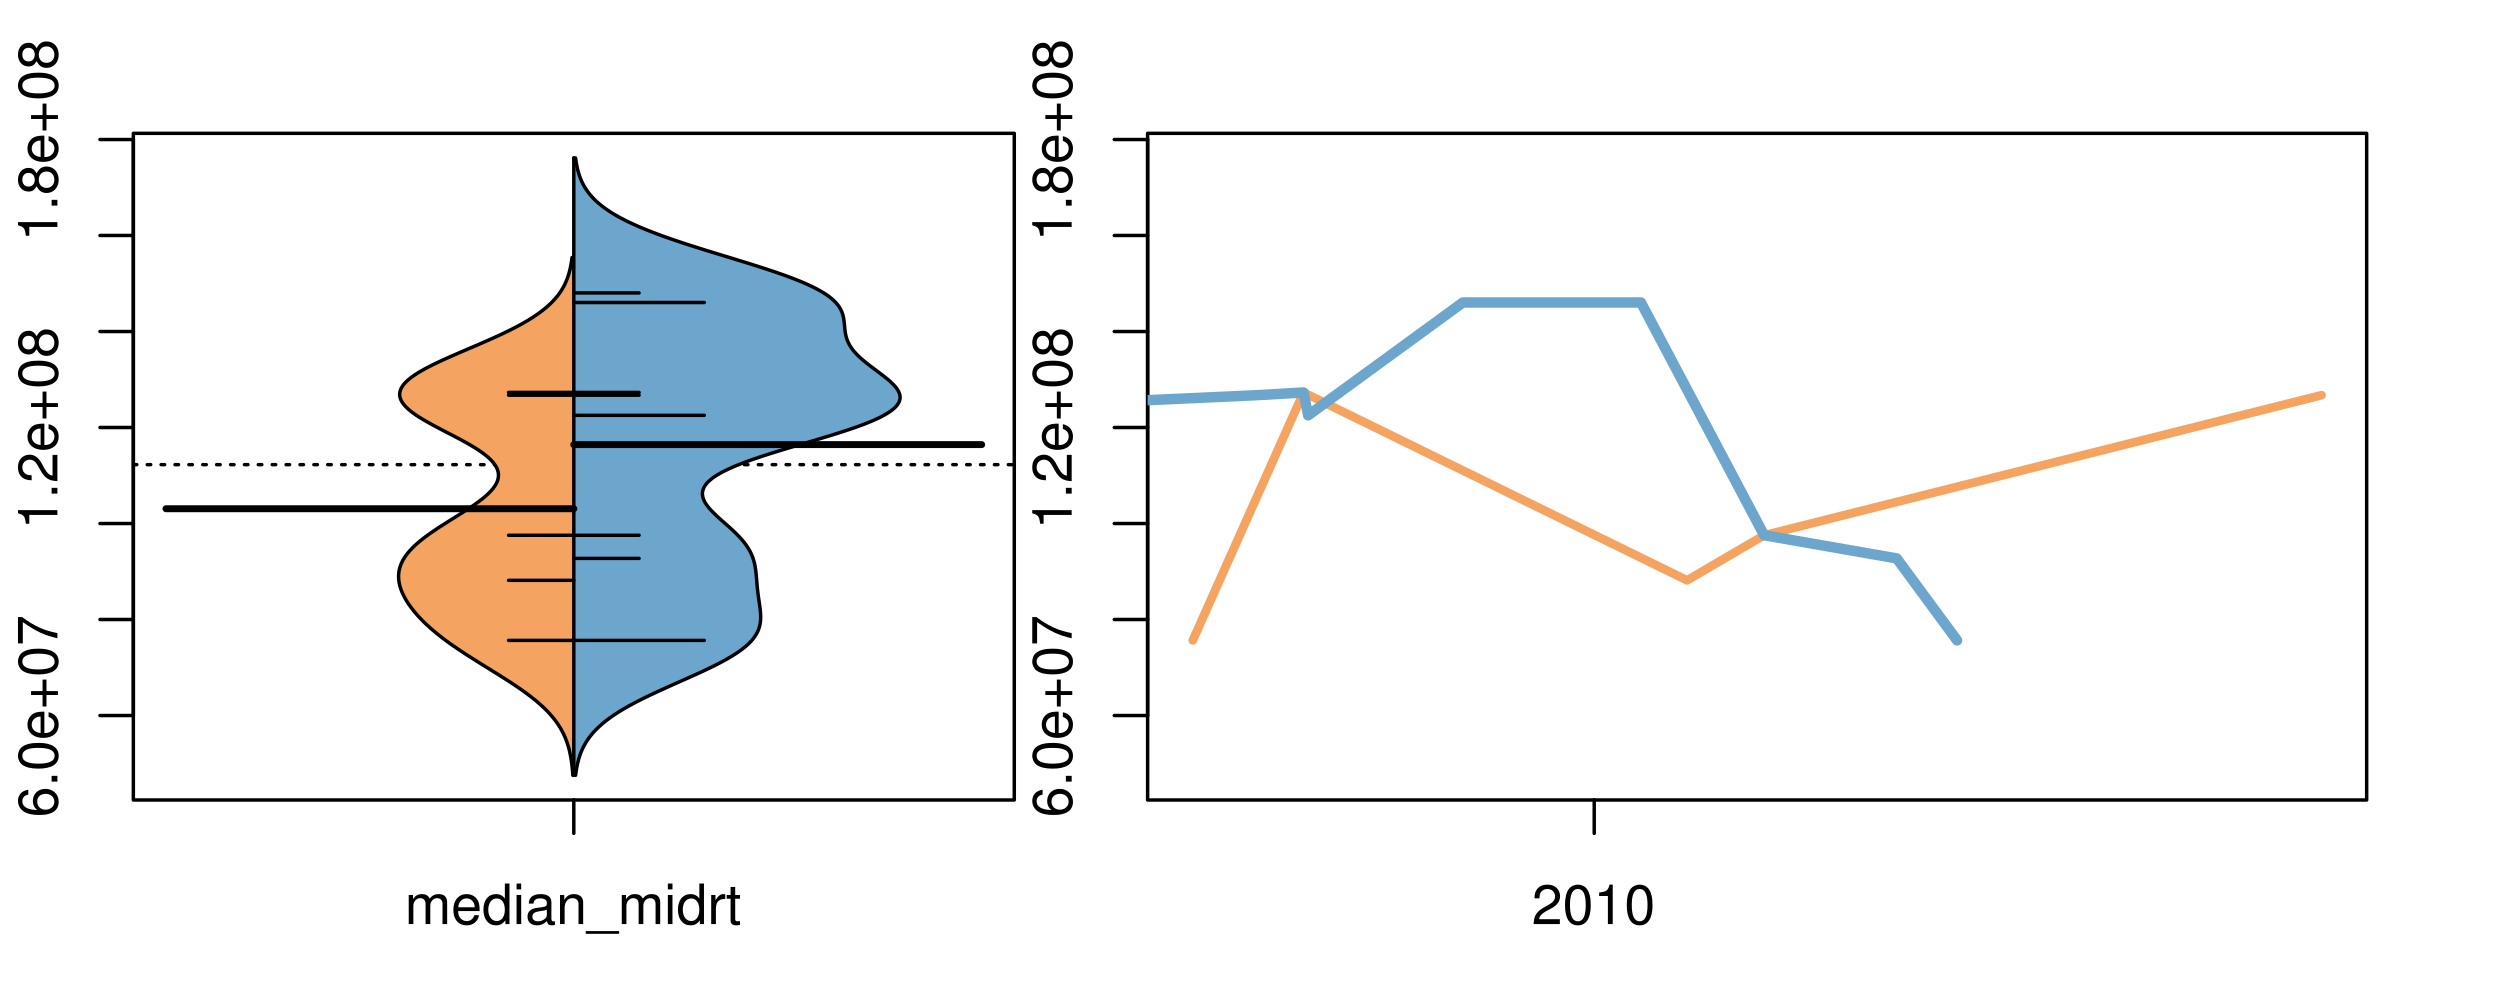 <?xml version="1.0" encoding="UTF-8"?>
<svg xmlns="http://www.w3.org/2000/svg" xmlns:xlink="http://www.w3.org/1999/xlink" width="540pt" height="216pt" viewBox="0 0 540 216" version="1.1">
<defs>
<g>
<symbol overflow="visible" id="glyph0-0">
<path style="stroke:none;" d="M -6.281 -5.969 C -7.688 -5.766 -8.516 -4.859 -8.516 -3.562 C -8.516 -2.625 -8.047 -1.781 -7.297 -1.281 C -6.469 -0.75 -5.422 -0.516 -3.875 -0.516 C -2.453 -0.516 -1.531 -0.734 -0.781 -1.234 C -0.094 -1.688 0.281 -2.438 0.281 -3.375 C 0.281 -4.984 -0.922 -6.156 -2.594 -6.156 C -4.172 -6.156 -5.297 -5.078 -5.297 -3.547 C -5.297 -2.719 -4.969 -2.047 -4.344 -1.594 C -6.422 -1.609 -7.578 -2.281 -7.578 -3.484 C -7.578 -4.234 -7.109 -4.75 -6.281 -4.922 Z M -4.359 -3.422 C -4.359 -4.438 -3.641 -5.078 -2.516 -5.078 C -1.438 -5.078 -0.656 -4.359 -0.656 -3.391 C -0.656 -2.406 -1.469 -1.656 -2.562 -1.656 C -3.625 -1.656 -4.359 -2.375 -4.359 -3.422 Z M -4.359 -3.422 "/>
</symbol>
<symbol overflow="visible" id="glyph0-1">
<path style="stroke:none;" d="M -1.25 -2.297 L -1.25 -1.047 L 0 -1.047 L 0 -2.297 Z M -1.25 -2.297 "/>
</symbol>
<symbol overflow="visible" id="glyph0-2">
<path style="stroke:none;" d="M -8.516 -3.297 C -8.516 -2.516 -8.156 -1.781 -7.578 -1.344 C -6.828 -0.797 -5.688 -0.516 -4.109 -0.516 C -1.25 -0.516 0.281 -1.469 0.281 -3.297 C 0.281 -5.094 -1.25 -6.078 -4.047 -6.078 C -5.703 -6.078 -6.797 -5.812 -7.578 -5.25 C -8.172 -4.812 -8.516 -4.109 -8.516 -3.297 Z M -7.578 -3.297 C -7.578 -4.438 -6.422 -5 -4.141 -5 C -1.734 -5 -0.594 -4.453 -0.594 -3.281 C -0.594 -2.156 -1.781 -1.594 -4.109 -1.594 C -6.438 -1.594 -7.578 -2.156 -7.578 -3.297 Z M -7.578 -3.297 "/>
</symbol>
<symbol overflow="visible" id="glyph0-3">
<path style="stroke:none;" d="M -2.812 -6.156 C -3.766 -6.156 -4.344 -6.078 -4.812 -5.906 C -5.844 -5.5 -6.469 -4.531 -6.469 -3.359 C -6.469 -1.609 -5.125 -0.484 -3.062 -0.484 C -1 -0.484 0.281 -1.578 0.281 -3.344 C 0.281 -4.781 -0.547 -5.766 -1.906 -6.031 L -1.906 -5.016 C -1.078 -4.734 -0.641 -4.172 -0.641 -3.375 C -0.641 -2.734 -0.938 -2.203 -1.469 -1.859 C -1.828 -1.625 -2.188 -1.531 -2.812 -1.531 Z M -3.625 -1.547 C -4.781 -1.625 -5.547 -2.344 -5.547 -3.344 C -5.547 -4.328 -4.734 -5.094 -3.703 -5.094 C -3.672 -5.094 -3.641 -5.094 -3.625 -5.078 Z M -3.625 -1.547 "/>
</symbol>
<symbol overflow="visible" id="glyph0-4">
<path style="stroke:none;" d="M -3.203 -6.406 L -3.203 -3.922 L -5.688 -3.922 L -5.688 -3.078 L -3.203 -3.078 L -3.203 -0.594 L -2.359 -0.594 L -2.359 -3.078 L 0.125 -3.078 L 0.125 -3.922 L -2.359 -3.922 L -2.359 -6.406 Z M -3.203 -6.406 "/>
</symbol>
<symbol overflow="visible" id="glyph0-5">
<path style="stroke:none;" d="M -8.516 -6.234 L -8.516 -0.547 L -7.469 -0.547 L -7.469 -5.141 C -4.578 -3.125 -2.797 -2.297 0 -1.656 L 0 -2.781 C -2.719 -3.25 -5.062 -4.312 -7.625 -6.234 Z M -8.516 -6.234 "/>
</symbol>
<symbol overflow="visible" id="glyph0-6">
<path style="stroke:none;" d="M -6.062 -3.109 L 0 -3.109 L 0 -4.156 L -8.516 -4.156 L -8.516 -3.469 C -7.203 -3.094 -7.016 -2.859 -6.812 -1.219 L -6.062 -1.219 Z M -6.062 -3.109 "/>
</symbol>
<symbol overflow="visible" id="glyph0-7">
<path style="stroke:none;" d="M -1.047 -6.078 L -1.047 -1.594 C -1.734 -1.703 -2.188 -2.094 -2.797 -3.125 L -3.438 -4.328 C -4.094 -5.516 -4.969 -6.125 -6.016 -6.125 C -6.719 -6.125 -7.375 -5.844 -7.844 -5.344 C -8.297 -4.844 -8.516 -4.219 -8.516 -3.406 C -8.516 -2.328 -8.125 -1.531 -7.406 -1.062 C -6.953 -0.75 -6.422 -0.625 -5.562 -0.594 L -5.562 -1.656 C -6.125 -1.688 -6.484 -1.766 -6.75 -1.906 C -7.266 -2.188 -7.578 -2.734 -7.578 -3.375 C -7.578 -4.328 -6.906 -5.047 -5.984 -5.047 C -5.312 -5.047 -4.734 -4.656 -4.312 -3.906 L -3.688 -2.797 C -2.672 -1.016 -1.875 -0.5 0 -0.406 L 0 -6.078 Z M -1.047 -6.078 "/>
</symbol>
<symbol overflow="visible" id="glyph0-8">
<path style="stroke:none;" d="M -4.469 -4.688 C -5 -5.562 -5.438 -5.859 -6.234 -5.859 C -7.578 -5.859 -8.516 -4.812 -8.516 -3.297 C -8.516 -1.797 -7.578 -0.75 -6.234 -0.75 C -5.453 -0.75 -5.016 -1.031 -4.469 -1.891 C -4.016 -0.922 -3.297 -0.438 -2.359 -0.438 C -0.797 -0.438 0.281 -1.625 0.281 -3.297 C 0.281 -4.984 -0.797 -6.156 -2.359 -6.156 C -3.297 -6.156 -4.016 -5.672 -4.469 -4.688 Z M -7.578 -3.297 C -7.578 -4.203 -7.047 -4.781 -6.219 -4.781 C -5.422 -4.781 -4.891 -4.188 -4.891 -3.297 C -4.891 -2.406 -5.422 -1.828 -6.234 -1.828 C -7.047 -1.828 -7.578 -2.406 -7.578 -3.297 Z M -4.016 -3.297 C -4.016 -4.359 -3.344 -5.078 -2.344 -5.078 C -1.328 -5.078 -0.656 -4.359 -0.656 -3.281 C -0.656 -2.25 -1.344 -1.531 -2.344 -1.531 C -3.344 -1.531 -4.016 -2.25 -4.016 -3.297 Z M -4.016 -3.297 "/>
</symbol>
<symbol overflow="visible" id="glyph0-9">
<path style="stroke:none;" d="M -8.75 -5.938 L -8.75 -4.938 L -5.5 -4.938 C -6.125 -4.531 -6.469 -3.859 -6.469 -3.016 C -6.469 -1.375 -5.156 -0.312 -3.156 -0.312 C -1.031 -0.312 0.281 -1.359 0.281 -3.047 C 0.281 -3.906 -0.047 -4.516 -0.828 -5.047 L 0 -5.047 L 0 -5.938 Z M -5.531 -3.188 C -5.531 -4.266 -4.578 -4.938 -3.078 -4.938 C -1.625 -4.938 -0.656 -4.25 -0.656 -3.188 C -0.656 -2.094 -1.625 -1.359 -3.094 -1.359 C -4.562 -1.359 -5.531 -2.094 -5.531 -3.188 Z M -5.531 -3.188 "/>
</symbol>
<symbol overflow="visible" id="glyph0-10">
<path style="stroke:none;" d="M -6.281 -3.094 L -6.281 -2.047 L -7.266 -2.047 C -7.688 -2.047 -7.906 -2.297 -7.906 -2.75 C -7.906 -2.828 -7.906 -2.875 -7.891 -3.094 L -8.719 -3.094 C -8.766 -2.875 -8.781 -2.734 -8.781 -2.531 C -8.781 -1.609 -8.25 -1.062 -7.359 -1.062 L -6.281 -1.062 L -6.281 -0.219 L -5.469 -0.219 L -5.469 -1.062 L 0 -1.062 L 0 -2.047 L -5.469 -2.047 L -5.469 -3.094 Z M -6.281 -3.094 "/>
</symbol>
<symbol overflow="visible" id="glyph0-11">
<path style="stroke:none;" d="M 1.516 -6.938 L 1.516 0.266 L 2.109 0.266 L 2.109 -6.938 Z M 1.516 -6.938 "/>
</symbol>
<symbol overflow="visible" id="glyph0-12">
<path style="stroke:none;" d="M -6.469 -3.266 C -6.469 -1.5 -5.203 -0.438 -3.094 -0.438 C -0.984 -0.438 0.281 -1.484 0.281 -3.281 C 0.281 -5.047 -0.984 -6.125 -3.047 -6.125 C -5.219 -6.125 -6.469 -5.078 -6.469 -3.266 Z M -5.547 -3.281 C -5.547 -4.406 -4.625 -5.078 -3.062 -5.078 C -1.578 -5.078 -0.641 -4.375 -0.641 -3.281 C -0.641 -2.156 -1.578 -1.469 -3.094 -1.469 C -4.609 -1.469 -5.547 -2.156 -5.547 -3.281 Z M -5.547 -3.281 "/>
</symbol>
<symbol overflow="visible" id="glyph0-13">
<path style="stroke:none;" d="M -8.75 -1.828 L -8.75 -0.812 L 0 -0.812 L 0 -1.828 Z M -8.75 -1.828 "/>
</symbol>
<symbol overflow="visible" id="glyph0-14">
<path style="stroke:none;" d="M -8.516 -5.719 L -8.516 -1.312 L -3.875 -0.688 L -3.875 -1.656 C -4.469 -2.141 -4.672 -2.562 -4.672 -3.219 C -4.672 -4.359 -3.891 -5.078 -2.625 -5.078 C -1.406 -5.078 -0.656 -4.375 -0.656 -3.219 C -0.656 -2.297 -1.125 -1.734 -2.094 -1.469 L -2.094 -0.422 C -1.391 -0.562 -1.062 -0.688 -0.75 -0.938 C -0.094 -1.422 0.281 -2.281 0.281 -3.234 C 0.281 -4.953 -0.969 -6.156 -2.766 -6.156 C -4.453 -6.156 -5.609 -5.047 -5.609 -3.406 C -5.609 -2.812 -5.453 -2.328 -5.094 -1.844 L -7.469 -2.172 L -7.469 -5.719 Z M -8.516 -5.719 "/>
</symbol>
<symbol overflow="visible" id="glyph0-15">
<path style="stroke:none;" d="M 0 -3.422 L -6.281 -5.828 L -6.281 -4.703 L -1.188 -2.922 L -6.281 -1.25 L -6.281 -0.125 L 0 -2.328 Z M 0 -3.422 "/>
</symbol>
<symbol overflow="visible" id="glyph0-16">
<path style="stroke:none;" d="M -0.594 -6.422 C -0.562 -6.312 -0.562 -6.266 -0.562 -6.203 C -0.562 -5.859 -0.75 -5.656 -1.062 -5.656 L -4.75 -5.656 C -5.875 -5.656 -6.469 -4.844 -6.469 -3.297 C -6.469 -2.391 -6.203 -1.625 -5.734 -1.219 C -5.406 -0.922 -5.047 -0.797 -4.422 -0.781 L -4.422 -1.781 C -5.203 -1.875 -5.547 -2.328 -5.547 -3.266 C -5.547 -4.156 -5.203 -4.672 -4.609 -4.672 L -4.344 -4.672 C -3.922 -4.672 -3.75 -4.422 -3.641 -3.625 C -3.469 -2.203 -3.422 -1.984 -3.266 -1.609 C -2.969 -0.875 -2.406 -0.5 -1.578 -0.5 C -0.438 -0.5 0.281 -1.297 0.281 -2.562 C 0.281 -3.359 0 -4 -0.641 -4.703 C -0.016 -4.781 0.281 -5.094 0.281 -5.734 C 0.281 -5.938 0.25 -6.094 0.172 -6.422 Z M -1.984 -4.672 C -1.641 -4.672 -1.438 -4.578 -1.156 -4.266 C -0.797 -3.859 -0.594 -3.375 -0.594 -2.781 C -0.594 -2 -0.969 -1.547 -1.609 -1.547 C -2.266 -1.547 -2.609 -1.984 -2.766 -3.062 C -2.906 -4.109 -2.953 -4.328 -3.109 -4.672 Z M -1.984 -4.672 "/>
</symbol>
<symbol overflow="visible" id="glyph0-17">
<path style="stroke:none;" d="M 0 -5.781 L -6.281 -5.781 L -6.281 -4.781 L -2.719 -4.781 C -1.438 -4.781 -0.594 -4.109 -0.594 -3.078 C -0.594 -2.281 -1.078 -1.781 -1.844 -1.781 L -6.281 -1.781 L -6.281 -0.781 L -1.438 -0.781 C -0.391 -0.781 0.281 -1.562 0.281 -2.781 C 0.281 -3.703 -0.047 -4.297 -0.875 -4.891 L 0 -4.891 Z M 0 -5.781 "/>
</symbol>
<symbol overflow="visible" id="glyph1-0">
<path style="stroke:none;" d="M 0.844 -6.281 L 0.844 0 L 1.844 0 L 1.844 -3.953 C 1.844 -4.859 2.516 -5.594 3.328 -5.594 C 4.062 -5.594 4.484 -5.141 4.484 -4.328 L 4.484 0 L 5.5 0 L 5.5 -3.953 C 5.5 -4.859 6.156 -5.594 6.969 -5.594 C 7.703 -5.594 8.141 -5.125 8.141 -4.328 L 8.141 0 L 9.141 0 L 9.141 -4.719 C 9.141 -5.844 8.5 -6.469 7.312 -6.469 C 6.484 -6.469 5.969 -6.219 5.391 -5.516 C 5.016 -6.188 4.516 -6.469 3.703 -6.469 C 2.859 -6.469 2.297 -6.156 1.766 -5.406 L 1.766 -6.281 Z M 0.844 -6.281 "/>
</symbol>
<symbol overflow="visible" id="glyph1-1">
<path style="stroke:none;" d="M 6.156 -2.812 C 6.156 -3.766 6.078 -4.344 5.906 -4.812 C 5.5 -5.844 4.531 -6.469 3.359 -6.469 C 1.609 -6.469 0.484 -5.125 0.484 -3.062 C 0.484 -1 1.578 0.281 3.344 0.281 C 4.781 0.281 5.766 -0.547 6.031 -1.906 L 5.016 -1.906 C 4.734 -1.078 4.172 -0.641 3.375 -0.641 C 2.734 -0.641 2.203 -0.938 1.859 -1.469 C 1.625 -1.828 1.531 -2.188 1.531 -2.812 Z M 1.547 -3.625 C 1.625 -4.781 2.344 -5.547 3.344 -5.547 C 4.328 -5.547 5.094 -4.734 5.094 -3.703 C 5.094 -3.672 5.094 -3.641 5.078 -3.625 Z M 1.547 -3.625 "/>
</symbol>
<symbol overflow="visible" id="glyph1-2">
<path style="stroke:none;" d="M 5.938 -8.75 L 4.938 -8.75 L 4.938 -5.5 C 4.531 -6.125 3.859 -6.469 3.016 -6.469 C 1.375 -6.469 0.312 -5.156 0.312 -3.156 C 0.312 -1.031 1.359 0.281 3.047 0.281 C 3.906 0.281 4.516 -0.047 5.047 -0.828 L 5.047 0 L 5.938 0 Z M 3.188 -5.531 C 4.266 -5.531 4.938 -4.578 4.938 -3.078 C 4.938 -1.625 4.25 -0.656 3.188 -0.656 C 2.094 -0.656 1.359 -1.625 1.359 -3.094 C 1.359 -4.562 2.094 -5.531 3.188 -5.531 Z M 3.188 -5.531 "/>
</symbol>
<symbol overflow="visible" id="glyph1-3">
<path style="stroke:none;" d="M 1.797 -6.281 L 0.797 -6.281 L 0.797 0 L 1.797 0 Z M 1.797 -8.75 L 0.797 -8.75 L 0.797 -7.484 L 1.797 -7.484 Z M 1.797 -8.75 "/>
</symbol>
<symbol overflow="visible" id="glyph1-4">
<path style="stroke:none;" d="M 6.422 -0.594 C 6.312 -0.562 6.266 -0.562 6.203 -0.562 C 5.859 -0.562 5.656 -0.75 5.656 -1.062 L 5.656 -4.75 C 5.656 -5.875 4.844 -6.469 3.297 -6.469 C 2.391 -6.469 1.625 -6.203 1.219 -5.734 C 0.922 -5.406 0.797 -5.047 0.781 -4.422 L 1.781 -4.422 C 1.875 -5.203 2.328 -5.547 3.266 -5.547 C 4.156 -5.547 4.672 -5.203 4.672 -4.609 L 4.672 -4.344 C 4.672 -3.922 4.422 -3.75 3.625 -3.641 C 2.203 -3.469 1.984 -3.422 1.609 -3.266 C 0.875 -2.969 0.5 -2.406 0.5 -1.578 C 0.5 -0.438 1.297 0.281 2.562 0.281 C 3.359 0.281 4 0 4.703 -0.641 C 4.781 -0.016 5.094 0.281 5.734 0.281 C 5.938 0.281 6.094 0.25 6.422 0.172 Z M 4.672 -1.984 C 4.672 -1.641 4.578 -1.438 4.266 -1.156 C 3.859 -0.797 3.375 -0.594 2.781 -0.594 C 2 -0.594 1.547 -0.969 1.547 -1.609 C 1.547 -2.266 1.984 -2.609 3.062 -2.766 C 4.109 -2.906 4.328 -2.953 4.672 -3.109 Z M 4.672 -1.984 "/>
</symbol>
<symbol overflow="visible" id="glyph1-5">
<path style="stroke:none;" d="M 0.844 -6.281 L 0.844 0 L 1.844 0 L 1.844 -3.469 C 1.844 -4.75 2.516 -5.594 3.547 -5.594 C 4.344 -5.594 4.844 -5.109 4.844 -4.359 L 4.844 0 L 5.844 0 L 5.844 -4.75 C 5.844 -5.797 5.062 -6.469 3.859 -6.469 C 2.922 -6.469 2.312 -6.109 1.766 -5.234 L 1.766 -6.281 Z M 0.844 -6.281 "/>
</symbol>
<symbol overflow="visible" id="glyph1-6">
<path style="stroke:none;" d="M 6.938 1.516 L -0.266 1.516 L -0.266 2.109 L 6.938 2.109 Z M 6.938 1.516 "/>
</symbol>
<symbol overflow="visible" id="glyph1-7">
<path style="stroke:none;" d="M 0.828 -6.281 L 0.828 0 L 1.844 0 L 1.844 -3.266 C 1.844 -4.156 2.062 -4.75 2.547 -5.094 C 2.859 -5.328 3.156 -5.406 3.859 -5.406 L 3.859 -6.438 C 3.688 -6.453 3.594 -6.469 3.469 -6.469 C 2.812 -6.469 2.328 -6.078 1.75 -5.141 L 1.75 -6.281 Z M 0.828 -6.281 "/>
</symbol>
<symbol overflow="visible" id="glyph1-8">
<path style="stroke:none;" d="M 3.047 -6.281 L 2.016 -6.281 L 2.016 -8.016 L 1.016 -8.016 L 1.016 -6.281 L 0.172 -6.281 L 0.172 -5.469 L 1.016 -5.469 L 1.016 -0.719 C 1.016 -0.078 1.453 0.281 2.234 0.281 C 2.469 0.281 2.719 0.25 3.047 0.188 L 3.047 -0.641 C 2.922 -0.609 2.766 -0.594 2.562 -0.594 C 2.141 -0.594 2.016 -0.719 2.016 -1.156 L 2.016 -5.469 L 3.047 -5.469 Z M 3.047 -6.281 "/>
</symbol>
<symbol overflow="visible" id="glyph1-9">
<path style="stroke:none;" d="M 6.078 -1.047 L 1.594 -1.047 C 1.703 -1.734 2.094 -2.188 3.125 -2.797 L 4.328 -3.438 C 5.516 -4.094 6.125 -4.969 6.125 -6.016 C 6.125 -6.719 5.844 -7.375 5.344 -7.844 C 4.844 -8.297 4.219 -8.516 3.406 -8.516 C 2.328 -8.516 1.531 -8.125 1.062 -7.406 C 0.75 -6.953 0.625 -6.422 0.594 -5.562 L 1.656 -5.562 C 1.688 -6.125 1.766 -6.484 1.906 -6.75 C 2.188 -7.266 2.734 -7.578 3.375 -7.578 C 4.328 -7.578 5.047 -6.906 5.047 -5.984 C 5.047 -5.312 4.656 -4.734 3.906 -4.312 L 2.797 -3.688 C 1.016 -2.672 0.5 -1.875 0.406 0 L 6.078 0 Z M 6.078 -1.047 "/>
</symbol>
<symbol overflow="visible" id="glyph1-10">
<path style="stroke:none;" d="M 3.297 -8.516 C 2.516 -8.516 1.781 -8.156 1.344 -7.578 C 0.797 -6.828 0.516 -5.688 0.516 -4.109 C 0.516 -1.25 1.469 0.281 3.297 0.281 C 5.094 0.281 6.078 -1.25 6.078 -4.047 C 6.078 -5.703 5.812 -6.797 5.25 -7.578 C 4.812 -8.172 4.109 -8.516 3.297 -8.516 Z M 3.297 -7.578 C 4.438 -7.578 5 -6.422 5 -4.141 C 5 -1.734 4.453 -0.594 3.281 -0.594 C 2.156 -0.594 1.594 -1.781 1.594 -4.109 C 1.594 -6.438 2.156 -7.578 3.297 -7.578 Z M 3.297 -7.578 "/>
</symbol>
<symbol overflow="visible" id="glyph1-11">
<path style="stroke:none;" d="M 3.109 -6.062 L 3.109 0 L 4.156 0 L 4.156 -8.516 L 3.469 -8.516 C 3.094 -7.203 2.859 -7.016 1.219 -6.812 L 1.219 -6.062 Z M 3.109 -6.062 "/>
</symbol>
</g>
<clipPath id="clip1">
  <path d="M 28.801 28.801 L 220.086 28.801 L 220.086 173.801 L 28.801 173.801 Z M 28.801 28.801 "/>
</clipPath>
<clipPath id="clip2">
  <path d="M 247.887 28.801 L 512.199 28.801 L 512.199 173.801 L 247.887 173.801 Z M 247.887 28.801 "/>
</clipPath>
<clipPath id="clip3">
  <path d="M 233.484 14.398 L 526.598 14.398 L 526.598 188.199 L 233.484 188.199 Z M 233.484 14.398 "/>
</clipPath>
<clipPath id="clip4">
  <path d="M 247.887 28.801 L 512.199 28.801 L 512.199 173.801 L 247.887 173.801 Z M 247.887 28.801 "/>
</clipPath>
</defs>
<g id="surface201">
<path style="fill:none;stroke-width:0.75;stroke-linecap:round;stroke-linejoin:round;stroke:rgb(0%,0%,0%);stroke-opacity:1;stroke-miterlimit:10;" d="M 28.801 172.801 L 219.086 172.801 L 219.086 28.801 L 28.801 28.801 L 28.801 172.801 "/>
<path style="fill:none;stroke-width:0.75;stroke-linecap:round;stroke-linejoin:round;stroke:rgb(0%,0%,0%);stroke-opacity:1;stroke-miterlimit:10;" d="M 28.801 154.551 L 28.801 30.133 "/>
<path style="fill:none;stroke-width:0.75;stroke-linecap:round;stroke-linejoin:round;stroke:rgb(0%,0%,0%);stroke-opacity:1;stroke-miterlimit:10;" d="M 28.801 154.551 L 21.602 154.551 "/>
<path style="fill:none;stroke-width:0.75;stroke-linecap:round;stroke-linejoin:round;stroke:rgb(0%,0%,0%);stroke-opacity:1;stroke-miterlimit:10;" d="M 28.801 133.812 L 21.602 133.812 "/>
<path style="fill:none;stroke-width:0.75;stroke-linecap:round;stroke-linejoin:round;stroke:rgb(0%,0%,0%);stroke-opacity:1;stroke-miterlimit:10;" d="M 28.801 113.078 L 21.602 113.078 "/>
<path style="fill:none;stroke-width:0.75;stroke-linecap:round;stroke-linejoin:round;stroke:rgb(0%,0%,0%);stroke-opacity:1;stroke-miterlimit:10;" d="M 28.801 92.34 L 21.602 92.34 "/>
<path style="fill:none;stroke-width:0.75;stroke-linecap:round;stroke-linejoin:round;stroke:rgb(0%,0%,0%);stroke-opacity:1;stroke-miterlimit:10;" d="M 28.801 71.605 L 21.602 71.605 "/>
<path style="fill:none;stroke-width:0.75;stroke-linecap:round;stroke-linejoin:round;stroke:rgb(0%,0%,0%);stroke-opacity:1;stroke-miterlimit:10;" d="M 28.801 50.867 L 21.602 50.867 "/>
<path style="fill:none;stroke-width:0.75;stroke-linecap:round;stroke-linejoin:round;stroke:rgb(0%,0%,0%);stroke-opacity:1;stroke-miterlimit:10;" d="M 28.801 30.133 L 21.602 30.133 "/>
<g style="fill:rgb(0%,0%,0%);fill-opacity:1;">
  <use xlink:href="#glyph0-0" x="12.396" y="176.551"/>
  <use xlink:href="#glyph0-1" x="12.396" y="169.879"/>
  <use xlink:href="#glyph0-2" x="12.396" y="166.543"/>
  <use xlink:href="#glyph0-3" x="12.396" y="159.871"/>
  <use xlink:href="#glyph0-4" x="12.396" y="153.199"/>
  <use xlink:href="#glyph0-2" x="12.396" y="146.191"/>
  <use xlink:href="#glyph0-5" x="12.396" y="139.52"/>
</g>
<g style="fill:rgb(0%,0%,0%);fill-opacity:1;">
  <use xlink:href="#glyph0-6" x="12.396" y="114.34"/>
  <use xlink:href="#glyph0-1" x="12.396" y="107.668"/>
  <use xlink:href="#glyph0-7" x="12.396" y="104.332"/>
  <use xlink:href="#glyph0-3" x="12.396" y="97.66"/>
  <use xlink:href="#glyph0-4" x="12.396" y="90.988"/>
  <use xlink:href="#glyph0-2" x="12.396" y="83.98"/>
  <use xlink:href="#glyph0-8" x="12.396" y="77.309"/>
</g>
<g style="fill:rgb(0%,0%,0%);fill-opacity:1;">
  <use xlink:href="#glyph0-6" x="12.396" y="52.133"/>
  <use xlink:href="#glyph0-1" x="12.396" y="45.461"/>
  <use xlink:href="#glyph0-8" x="12.396" y="42.125"/>
  <use xlink:href="#glyph0-3" x="12.396" y="35.453"/>
  <use xlink:href="#glyph0-4" x="12.396" y="28.781"/>
  <use xlink:href="#glyph0-2" x="12.396" y="21.773"/>
  <use xlink:href="#glyph0-8" x="12.396" y="15.102"/>
</g>
<path style="fill:none;stroke-width:0.75;stroke-linecap:round;stroke-linejoin:round;stroke:rgb(0%,0%,0%);stroke-opacity:1;stroke-miterlimit:10;" d="M 123.941 172.801 L 123.941 172.801 "/>
<path style="fill:none;stroke-width:0.75;stroke-linecap:round;stroke-linejoin:round;stroke:rgb(0%,0%,0%);stroke-opacity:1;stroke-miterlimit:10;" d="M 123.941 172.801 L 123.941 180 "/>
<g style="fill:rgb(0%,0%,0%);fill-opacity:1;">
  <use xlink:href="#glyph1-0" x="87.441" y="199.596"/>
  <use xlink:href="#glyph1-1" x="97.438" y="199.596"/>
  <use xlink:href="#glyph1-2" x="104.109" y="199.596"/>
  <use xlink:href="#glyph1-3" x="110.781" y="199.596"/>
  <use xlink:href="#glyph1-4" x="113.445" y="199.596"/>
  <use xlink:href="#glyph1-5" x="120.117" y="199.596"/>
  <use xlink:href="#glyph1-6" x="126.789" y="199.596"/>
  <use xlink:href="#glyph1-0" x="133.461" y="199.596"/>
  <use xlink:href="#glyph1-3" x="143.457" y="199.596"/>
  <use xlink:href="#glyph1-2" x="146.121" y="199.596"/>
  <use xlink:href="#glyph1-7" x="152.793" y="199.596"/>
  <use xlink:href="#glyph1-8" x="156.789" y="199.596"/>
</g>
<g clip-path="url(#clip1)" clip-rule="nonzero">
<path style="fill:none;stroke-width:0.75;stroke-linecap:round;stroke-linejoin:round;stroke:rgb(0%,0%,0%);stroke-opacity:1;stroke-dasharray:0.75,2.25;stroke-miterlimit:10;" d="M 28.801 100.363 L 219.086 100.363 "/>
<path style=" stroke:none;fill-rule:nonzero;fill:rgb(95.686%,64.314%,37.647%);fill-opacity:1;" d="M 123.941 55.629 L 123.559 55.629 L 123.531 55.848 L 123.5 56.066 L 123.473 56.285 L 123.367 56.941 L 123.289 57.379 L 123.246 57.598 L 123.152 58.035 L 123.102 58.254 L 122.992 58.691 L 122.805 59.348 L 122.734 59.566 L 122.66 59.785 L 122.504 60.223 L 122.418 60.441 L 122.238 60.879 L 122.137 61.102 L 122.035 61.32 L 121.93 61.539 L 121.816 61.758 L 121.699 61.977 L 121.578 62.195 L 121.449 62.414 L 121.316 62.633 L 121.176 62.852 L 121.031 63.07 L 120.727 63.508 L 120.391 63.945 L 120.211 64.164 L 120.027 64.383 L 119.84 64.602 L 119.641 64.82 L 119.438 65.039 L 119.223 65.258 L 119.004 65.477 L 118.777 65.695 L 118.539 65.914 L 118.297 66.133 L 118.047 66.352 L 117.785 66.57 L 117.52 66.789 L 117.242 67.008 L 116.961 67.227 L 116.668 67.445 L 116.367 67.664 L 116.059 67.883 L 115.742 68.102 L 115.418 68.32 L 115.082 68.539 L 114.738 68.762 L 114.387 68.98 L 114.027 69.199 L 113.66 69.418 L 113.281 69.637 L 112.898 69.855 L 112.508 70.074 L 112.105 70.293 L 111.699 70.512 L 111.281 70.73 L 110.859 70.949 L 110.43 71.168 L 109.992 71.387 L 109.547 71.605 L 108.641 72.043 L 107.703 72.48 L 107.227 72.699 L 106.746 72.918 L 106.262 73.137 L 105.773 73.355 L 105.281 73.574 L 104.281 74.012 L 103.777 74.23 L 102.762 74.668 L 102.25 74.887 L 101.742 75.105 L 99.695 75.98 L 99.188 76.199 L 98.68 76.422 L 98.18 76.641 L 97.676 76.859 L 97.18 77.078 L 96.688 77.297 L 96.199 77.516 L 95.719 77.734 L 95.242 77.953 L 94.773 78.172 L 94.312 78.391 L 93.859 78.609 L 93.414 78.828 L 92.973 79.047 L 92.129 79.484 L 91.727 79.703 L 91.328 79.922 L 90.945 80.141 L 90.578 80.359 L 90.215 80.578 L 89.875 80.797 L 89.539 81.016 L 89.223 81.234 L 88.922 81.453 L 88.629 81.672 L 88.363 81.891 L 88.105 82.109 L 87.867 82.328 L 87.641 82.547 L 87.434 82.766 L 87.246 82.984 L 87.07 83.203 L 86.918 83.422 L 86.781 83.641 L 86.66 83.859 L 86.562 84.082 L 86.473 84.301 L 86.414 84.52 L 86.367 84.738 L 86.336 84.957 L 86.328 85.176 L 86.332 85.395 L 86.363 85.613 L 86.406 85.832 L 86.473 86.051 L 86.555 86.27 L 86.648 86.488 L 86.77 86.707 L 86.898 86.926 L 87.051 87.145 L 87.219 87.363 L 87.398 87.582 L 87.602 87.801 L 87.812 88.02 L 88.043 88.238 L 88.289 88.457 L 88.547 88.676 L 88.82 88.895 L 89.102 89.113 L 89.402 89.332 L 89.715 89.551 L 90.035 89.77 L 90.371 89.988 L 90.711 90.207 L 91.43 90.645 L 91.805 90.863 L 92.184 91.082 L 92.57 91.301 L 92.965 91.52 L 93.363 91.742 L 93.77 91.961 L 94.59 92.398 L 95.426 92.836 L 95.848 93.055 L 96.273 93.273 L 97.961 94.148 L 98.379 94.367 L 99.207 94.805 L 99.613 95.023 L 100.016 95.242 L 100.414 95.461 L 100.809 95.68 L 101.574 96.117 L 102.309 96.555 L 102.66 96.773 L 103.004 96.992 L 103.34 97.211 L 103.664 97.43 L 103.984 97.648 L 104.285 97.867 L 104.578 98.086 L 104.859 98.305 L 105.129 98.523 L 105.391 98.742 L 105.629 98.961 L 105.863 99.184 L 106.082 99.402 L 106.285 99.621 L 106.48 99.84 L 106.652 100.059 L 106.82 100.277 L 106.965 100.496 L 107.102 100.715 L 107.223 100.934 L 107.328 101.152 L 107.422 101.371 L 107.496 101.59 L 107.559 101.809 L 107.609 102.027 L 107.641 102.246 L 107.664 102.465 L 107.664 102.684 L 107.656 102.902 L 107.633 103.121 L 107.594 103.34 L 107.547 103.559 L 107.477 103.777 L 107.398 103.996 L 107.305 104.215 L 107.199 104.434 L 107.082 104.652 L 106.949 104.871 L 106.809 105.09 L 106.648 105.309 L 106.48 105.527 L 106.301 105.746 L 106.109 105.965 L 105.91 106.184 L 105.695 106.402 L 105.473 106.621 L 105.242 106.844 L 104.75 107.281 L 104.219 107.719 L 103.941 107.938 L 103.656 108.156 L 103.363 108.375 L 102.762 108.812 L 102.449 109.031 L 102.133 109.25 L 101.812 109.469 L 101.484 109.688 L 100.82 110.125 L 100.141 110.562 L 99.797 110.781 L 98.754 111.438 L 98.402 111.656 L 98.055 111.875 L 97.352 112.312 L 97.004 112.531 L 96.652 112.75 L 96.309 112.969 L 95.961 113.188 L 95.617 113.406 L 94.938 113.844 L 94.273 114.281 L 93.945 114.504 L 93.621 114.723 L 93.301 114.941 L 92.988 115.16 L 92.68 115.379 L 92.375 115.598 L 92.074 115.816 L 91.781 116.035 L 91.496 116.254 L 91.215 116.473 L 90.941 116.691 L 90.672 116.91 L 90.41 117.129 L 90.156 117.348 L 89.91 117.566 L 89.668 117.785 L 89.434 118.004 L 89.211 118.223 L 88.992 118.441 L 88.785 118.66 L 88.582 118.879 L 88.387 119.098 L 88.199 119.316 L 88.02 119.535 L 87.852 119.754 L 87.688 119.973 L 87.535 120.191 L 87.387 120.41 L 87.246 120.629 L 86.996 121.066 L 86.883 121.285 L 86.777 121.504 L 86.676 121.723 L 86.59 121.941 L 86.504 122.164 L 86.43 122.383 L 86.363 122.602 L 86.305 122.82 L 86.254 123.039 L 86.207 123.258 L 86.172 123.477 L 86.141 123.695 L 86.117 123.914 L 86.094 124.352 L 86.094 124.57 L 86.098 124.789 L 86.109 125.008 L 86.129 125.227 L 86.152 125.445 L 86.184 125.664 L 86.223 125.883 L 86.266 126.102 L 86.316 126.32 L 86.371 126.539 L 86.496 126.977 L 86.57 127.195 L 86.648 127.414 L 86.73 127.633 L 86.82 127.852 L 86.914 128.07 L 87.117 128.508 L 87.227 128.727 L 87.34 128.945 L 87.457 129.164 L 87.582 129.383 L 87.711 129.602 L 87.844 129.824 L 87.98 130.043 L 88.121 130.262 L 88.266 130.48 L 88.57 130.918 L 88.73 131.137 L 88.895 131.355 L 89.062 131.574 L 89.234 131.793 L 89.41 132.012 L 89.59 132.23 L 89.773 132.449 L 90.156 132.887 L 90.555 133.324 L 90.969 133.762 L 91.184 133.98 L 91.402 134.199 L 91.848 134.637 L 92.078 134.855 L 92.312 135.074 L 92.555 135.293 L 92.793 135.512 L 93.293 135.949 L 93.547 136.168 L 94.07 136.605 L 94.336 136.824 L 94.609 137.043 L 94.883 137.266 L 95.16 137.484 L 95.441 137.703 L 96.02 138.141 L 96.613 138.578 L 96.914 138.797 L 97.219 139.016 L 97.527 139.234 L 97.84 139.453 L 98.473 139.891 L 99.445 140.547 L 100.109 140.984 L 100.781 141.422 L 101.121 141.641 L 102.152 142.297 L 102.848 142.734 L 104.605 143.828 L 105.316 144.266 L 105.668 144.484 L 106.023 144.703 L 106.375 144.926 L 107.781 145.801 L 108.477 146.238 L 109.164 146.676 L 110.184 147.332 L 110.848 147.77 L 111.176 147.988 L 111.824 148.426 L 112.457 148.863 L 113.074 149.301 L 113.379 149.52 L 113.973 149.957 L 114.551 150.395 L 114.832 150.613 L 115.109 150.832 L 115.383 151.051 L 115.652 151.27 L 115.914 151.488 L 116.172 151.707 L 116.426 151.926 L 116.676 152.145 L 116.918 152.363 L 117.156 152.586 L 117.391 152.805 L 117.617 153.023 L 117.84 153.242 L 118.059 153.461 L 118.273 153.68 L 118.68 154.117 L 118.879 154.336 L 119.07 154.555 L 119.258 154.773 L 119.617 155.211 L 119.789 155.43 L 120.117 155.867 L 120.273 156.086 L 120.426 156.305 L 120.574 156.523 L 120.855 156.961 L 120.988 157.18 L 121.117 157.398 L 121.242 157.617 L 121.363 157.836 L 121.48 158.055 L 121.594 158.273 L 121.703 158.492 L 121.906 158.93 L 122.004 159.148 L 122.094 159.367 L 122.188 159.586 L 122.27 159.805 L 122.355 160.023 L 122.434 160.246 L 122.582 160.684 L 122.652 160.902 L 122.719 161.121 L 122.844 161.559 L 122.902 161.777 L 123.012 162.215 L 123.062 162.434 L 123.156 162.871 L 123.242 163.309 L 123.32 163.746 L 123.391 164.184 L 123.453 164.621 L 123.562 165.496 L 123.582 165.715 L 123.629 166.152 L 123.648 166.371 L 123.664 166.59 L 123.684 166.809 L 123.73 167.465 L 123.941 167.465 Z M 123.941 55.629 "/>
<path style="fill:none;stroke-width:0.75;stroke-linecap:round;stroke-linejoin:round;stroke:rgb(0%,0%,0%);stroke-opacity:1;stroke-miterlimit:10;" d="M 123.941 55.629 L 123.559 55.629 L 123.531 55.848 L 123.5 56.066 L 123.473 56.285 L 123.367 56.941 L 123.289 57.379 L 123.246 57.598 L 123.152 58.035 L 123.102 58.254 L 122.992 58.691 L 122.805 59.348 L 122.734 59.566 L 122.66 59.785 L 122.504 60.223 L 122.418 60.441 L 122.238 60.879 L 122.137 61.102 L 122.035 61.32 L 121.93 61.539 L 121.816 61.758 L 121.699 61.977 L 121.578 62.195 L 121.449 62.414 L 121.316 62.633 L 121.176 62.852 L 121.031 63.07 L 120.727 63.508 L 120.391 63.945 L 120.211 64.164 L 120.027 64.383 L 119.84 64.602 L 119.641 64.82 L 119.438 65.039 L 119.223 65.258 L 119.004 65.477 L 118.777 65.695 L 118.539 65.914 L 118.297 66.133 L 118.047 66.352 L 117.785 66.57 L 117.52 66.789 L 117.242 67.008 L 116.961 67.227 L 116.668 67.445 L 116.367 67.664 L 116.059 67.883 L 115.742 68.102 L 115.418 68.32 L 115.082 68.539 L 114.738 68.762 L 114.387 68.98 L 114.027 69.199 L 113.66 69.418 L 113.281 69.637 L 112.898 69.855 L 112.508 70.074 L 112.105 70.293 L 111.699 70.512 L 111.281 70.73 L 110.859 70.949 L 110.43 71.168 L 109.992 71.387 L 109.547 71.605 L 108.641 72.043 L 107.703 72.48 L 107.227 72.699 L 106.746 72.918 L 106.262 73.137 L 105.773 73.355 L 105.281 73.574 L 104.281 74.012 L 103.777 74.23 L 102.762 74.668 L 102.25 74.887 L 101.742 75.105 L 99.695 75.98 L 99.188 76.199 L 98.68 76.422 L 98.18 76.641 L 97.676 76.859 L 97.18 77.078 L 96.688 77.297 L 96.199 77.516 L 95.719 77.734 L 95.242 77.953 L 94.773 78.172 L 94.312 78.391 L 93.859 78.609 L 93.414 78.828 L 92.973 79.047 L 92.129 79.484 L 91.727 79.703 L 91.328 79.922 L 90.945 80.141 L 90.578 80.359 L 90.215 80.578 L 89.875 80.797 L 89.539 81.016 L 89.223 81.234 L 88.922 81.453 L 88.629 81.672 L 88.363 81.891 L 88.105 82.109 L 87.867 82.328 L 87.641 82.547 L 87.434 82.766 L 87.246 82.984 L 87.07 83.203 L 86.918 83.422 L 86.781 83.641 L 86.66 83.859 L 86.562 84.082 L 86.473 84.301 L 86.414 84.52 L 86.367 84.738 L 86.336 84.957 L 86.328 85.176 L 86.332 85.395 L 86.363 85.613 L 86.406 85.832 L 86.473 86.051 L 86.555 86.27 L 86.648 86.488 L 86.77 86.707 L 86.898 86.926 L 87.051 87.145 L 87.219 87.363 L 87.398 87.582 L 87.602 87.801 L 87.812 88.02 L 88.043 88.238 L 88.289 88.457 L 88.547 88.676 L 88.82 88.895 L 89.102 89.113 L 89.402 89.332 L 89.715 89.551 L 90.035 89.77 L 90.371 89.988 L 90.711 90.207 L 91.43 90.645 L 91.805 90.863 L 92.184 91.082 L 92.57 91.301 L 92.965 91.52 L 93.363 91.742 L 93.77 91.961 L 94.59 92.398 L 95.426 92.836 L 95.848 93.055 L 96.273 93.273 L 97.961 94.148 L 98.379 94.367 L 99.207 94.805 L 99.613 95.023 L 100.016 95.242 L 100.414 95.461 L 100.809 95.68 L 101.574 96.117 L 102.309 96.555 L 102.66 96.773 L 103.004 96.992 L 103.34 97.211 L 103.664 97.43 L 103.984 97.648 L 104.285 97.867 L 104.578 98.086 L 104.859 98.305 L 105.129 98.523 L 105.391 98.742 L 105.629 98.961 L 105.863 99.184 L 106.082 99.402 L 106.285 99.621 L 106.48 99.84 L 106.652 100.059 L 106.82 100.277 L 106.965 100.496 L 107.102 100.715 L 107.223 100.934 L 107.328 101.152 L 107.422 101.371 L 107.496 101.59 L 107.559 101.809 L 107.609 102.027 L 107.641 102.246 L 107.664 102.465 L 107.664 102.684 L 107.656 102.902 L 107.633 103.121 L 107.594 103.34 L 107.547 103.559 L 107.477 103.777 L 107.398 103.996 L 107.305 104.215 L 107.199 104.434 L 107.082 104.652 L 106.949 104.871 L 106.809 105.09 L 106.648 105.309 L 106.48 105.527 L 106.301 105.746 L 106.109 105.965 L 105.91 106.184 L 105.695 106.402 L 105.473 106.621 L 105.242 106.844 L 104.75 107.281 L 104.219 107.719 L 103.941 107.938 L 103.656 108.156 L 103.363 108.375 L 102.762 108.812 L 102.449 109.031 L 102.133 109.25 L 101.812 109.469 L 101.484 109.688 L 100.82 110.125 L 100.141 110.562 L 99.797 110.781 L 98.754 111.438 L 98.402 111.656 L 98.055 111.875 L 97.352 112.312 L 97.004 112.531 L 96.652 112.75 L 96.309 112.969 L 95.961 113.188 L 95.617 113.406 L 94.938 113.844 L 94.273 114.281 L 93.945 114.504 L 93.621 114.723 L 93.301 114.941 L 92.988 115.16 L 92.68 115.379 L 92.375 115.598 L 92.074 115.816 L 91.781 116.035 L 91.496 116.254 L 91.215 116.473 L 90.941 116.691 L 90.672 116.91 L 90.41 117.129 L 90.156 117.348 L 89.91 117.566 L 89.668 117.785 L 89.434 118.004 L 89.211 118.223 L 88.992 118.441 L 88.785 118.66 L 88.582 118.879 L 88.387 119.098 L 88.199 119.316 L 88.02 119.535 L 87.852 119.754 L 87.688 119.973 L 87.535 120.191 L 87.387 120.41 L 87.246 120.629 L 86.996 121.066 L 86.883 121.285 L 86.777 121.504 L 86.676 121.723 L 86.59 121.941 L 86.504 122.164 L 86.43 122.383 L 86.363 122.602 L 86.305 122.82 L 86.254 123.039 L 86.207 123.258 L 86.172 123.477 L 86.141 123.695 L 86.117 123.914 L 86.094 124.352 L 86.094 124.57 L 86.098 124.789 L 86.109 125.008 L 86.129 125.227 L 86.152 125.445 L 86.184 125.664 L 86.223 125.883 L 86.266 126.102 L 86.316 126.32 L 86.371 126.539 L 86.496 126.977 L 86.57 127.195 L 86.648 127.414 L 86.73 127.633 L 86.82 127.852 L 86.914 128.07 L 87.117 128.508 L 87.227 128.727 L 87.34 128.945 L 87.457 129.164 L 87.582 129.383 L 87.711 129.602 L 87.844 129.824 L 87.98 130.043 L 88.121 130.262 L 88.266 130.48 L 88.57 130.918 L 88.73 131.137 L 88.895 131.355 L 89.062 131.574 L 89.234 131.793 L 89.41 132.012 L 89.59 132.23 L 89.773 132.449 L 90.156 132.887 L 90.555 133.324 L 90.969 133.762 L 91.184 133.98 L 91.402 134.199 L 91.848 134.637 L 92.078 134.855 L 92.312 135.074 L 92.555 135.293 L 92.793 135.512 L 93.293 135.949 L 93.547 136.168 L 94.07 136.605 L 94.336 136.824 L 94.609 137.043 L 94.883 137.266 L 95.16 137.484 L 95.441 137.703 L 96.02 138.141 L 96.613 138.578 L 96.914 138.797 L 97.219 139.016 L 97.527 139.234 L 97.84 139.453 L 98.473 139.891 L 99.445 140.547 L 100.109 140.984 L 100.781 141.422 L 101.121 141.641 L 102.152 142.297 L 102.848 142.734 L 104.605 143.828 L 105.316 144.266 L 105.668 144.484 L 106.023 144.703 L 106.375 144.926 L 107.781 145.801 L 108.477 146.238 L 109.164 146.676 L 110.184 147.332 L 110.848 147.77 L 111.176 147.988 L 111.824 148.426 L 112.457 148.863 L 113.074 149.301 L 113.379 149.52 L 113.973 149.957 L 114.551 150.395 L 114.832 150.613 L 115.109 150.832 L 115.383 151.051 L 115.652 151.27 L 115.914 151.488 L 116.172 151.707 L 116.426 151.926 L 116.676 152.145 L 116.918 152.363 L 117.156 152.586 L 117.391 152.805 L 117.617 153.023 L 117.84 153.242 L 118.059 153.461 L 118.273 153.68 L 118.68 154.117 L 118.879 154.336 L 119.07 154.555 L 119.258 154.773 L 119.617 155.211 L 119.789 155.43 L 120.117 155.867 L 120.273 156.086 L 120.426 156.305 L 120.574 156.523 L 120.855 156.961 L 120.988 157.18 L 121.117 157.398 L 121.242 157.617 L 121.363 157.836 L 121.48 158.055 L 121.594 158.273 L 121.703 158.492 L 121.906 158.93 L 122.004 159.148 L 122.094 159.367 L 122.188 159.586 L 122.27 159.805 L 122.355 160.023 L 122.434 160.246 L 122.582 160.684 L 122.652 160.902 L 122.719 161.121 L 122.844 161.559 L 122.902 161.777 L 123.012 162.215 L 123.062 162.434 L 123.156 162.871 L 123.242 163.309 L 123.32 163.746 L 123.391 164.184 L 123.453 164.621 L 123.562 165.496 L 123.582 165.715 L 123.629 166.152 L 123.648 166.371 L 123.664 166.59 L 123.684 166.809 L 123.73 167.465 L 123.941 167.465 "/>
<path style=" stroke:none;fill-rule:nonzero;fill:rgb(42.353%,65.098%,80.392%);fill-opacity:1;" d="M 123.941 167.465 L 124.324 167.465 L 124.359 167.207 L 124.43 166.684 L 124.469 166.422 L 124.512 166.16 L 124.555 165.902 L 124.656 165.379 L 124.711 165.117 L 124.77 164.855 L 124.832 164.598 L 124.898 164.336 L 124.969 164.074 L 125.043 163.812 L 125.125 163.555 L 125.207 163.293 L 125.297 163.031 L 125.492 162.508 L 125.602 162.25 L 125.715 161.988 L 125.832 161.727 L 125.957 161.465 L 126.09 161.203 L 126.227 160.945 L 126.375 160.684 L 126.527 160.422 L 126.691 160.16 L 126.863 159.898 L 127.039 159.641 L 127.227 159.379 L 127.422 159.117 L 127.625 158.855 L 127.84 158.594 L 128.062 158.336 L 128.293 158.074 L 128.539 157.812 L 128.789 157.551 L 129.055 157.289 L 129.328 157.031 L 129.609 156.77 L 129.906 156.508 L 130.211 156.246 L 130.523 155.984 L 130.855 155.727 L 131.191 155.465 L 131.543 155.203 L 131.902 154.941 L 132.273 154.68 L 132.66 154.422 L 133.055 154.16 L 133.457 153.898 L 133.879 153.637 L 134.305 153.375 L 134.742 153.117 L 135.195 152.855 L 135.652 152.594 L 136.125 152.332 L 136.605 152.07 L 137.094 151.812 L 137.598 151.551 L 138.105 151.289 L 138.621 151.027 L 139.148 150.766 L 139.68 150.508 L 140.223 150.246 L 141.324 149.723 L 141.887 149.461 L 142.453 149.203 L 143.602 148.68 L 144.18 148.418 L 144.762 148.156 L 145.348 147.898 L 145.934 147.637 L 146.523 147.375 L 147.695 146.852 L 148.281 146.594 L 148.867 146.332 L 149.449 146.07 L 150.027 145.809 L 150.602 145.551 L 151.168 145.289 L 151.73 145.027 L 152.289 144.766 L 152.84 144.504 L 153.379 144.246 L 153.914 143.984 L 154.438 143.723 L 154.953 143.461 L 155.457 143.199 L 155.949 142.941 L 156.434 142.68 L 156.902 142.418 L 157.359 142.156 L 157.805 141.895 L 158.23 141.637 L 158.648 141.375 L 159.051 141.113 L 159.438 140.852 L 159.812 140.59 L 160.168 140.332 L 160.508 140.07 L 160.836 139.809 L 161.145 139.547 L 161.438 139.285 L 161.719 139.027 L 161.977 138.766 L 162.227 138.504 L 162.457 138.242 L 162.672 137.98 L 162.875 137.723 L 163.059 137.461 L 163.227 137.199 L 163.387 136.938 L 163.527 136.676 L 163.656 136.418 L 163.773 136.156 L 163.871 135.895 L 163.965 135.633 L 164.039 135.371 L 164.105 135.113 L 164.164 134.852 L 164.207 134.59 L 164.246 134.328 L 164.273 134.066 L 164.289 133.809 L 164.301 133.547 L 164.305 133.285 L 164.301 133.023 L 164.293 132.762 L 164.277 132.504 L 164.238 131.98 L 164.207 131.719 L 164.18 131.457 L 164.145 131.199 L 164.039 130.414 L 164 130.152 L 163.961 129.895 L 163.883 129.371 L 163.848 129.109 L 163.809 128.848 L 163.773 128.59 L 163.742 128.328 L 163.707 128.066 L 163.676 127.805 L 163.645 127.547 L 163.59 127.023 L 163.566 126.762 L 163.539 126.5 L 163.516 126.242 L 163.496 125.98 L 163.473 125.719 L 163.453 125.457 L 163.43 125.195 L 163.41 124.938 L 163.34 124.152 L 163.312 123.891 L 163.285 123.633 L 163.223 123.109 L 163.145 122.586 L 163.098 122.328 L 163.051 122.066 L 162.992 121.805 L 162.93 121.543 L 162.863 121.281 L 162.789 121.023 L 162.711 120.762 L 162.621 120.5 L 162.527 120.238 L 162.422 119.977 L 162.309 119.719 L 162.188 119.457 L 162.062 119.195 L 161.922 118.934 L 161.773 118.672 L 161.617 118.414 L 161.449 118.152 L 161.277 117.891 L 161.09 117.629 L 160.898 117.367 L 160.695 117.109 L 160.48 116.848 L 160.262 116.586 L 160.031 116.324 L 159.793 116.062 L 159.547 115.805 L 159.297 115.543 L 159.035 115.281 L 158.77 115.02 L 158.496 114.758 L 158.219 114.5 L 157.938 114.238 L 157.359 113.715 L 157.066 113.453 L 156.773 113.195 L 156.477 112.934 L 155.598 112.148 L 155.309 111.891 L 155.023 111.629 L 154.742 111.367 L 154.469 111.105 L 154.199 110.844 L 153.941 110.586 L 153.691 110.324 L 153.449 110.062 L 153.223 109.801 L 153.004 109.543 L 152.797 109.281 L 152.613 109.02 L 152.438 108.758 L 152.277 108.496 L 152.141 108.238 L 152.02 107.977 L 151.918 107.715 L 151.836 107.453 L 151.773 107.191 L 151.738 106.934 L 151.723 106.672 L 151.73 106.41 L 151.766 106.148 L 151.824 105.887 L 151.906 105.629 L 152.02 105.367 L 152.152 105.105 L 152.32 104.844 L 152.516 104.582 L 152.73 104.324 L 152.984 104.062 L 153.262 103.801 L 153.566 103.539 L 153.906 103.277 L 154.266 103.02 L 154.66 102.758 L 155.086 102.496 L 155.527 102.234 L 156.016 101.973 L 156.52 101.715 L 157.047 101.453 L 157.613 101.191 L 158.195 100.93 L 158.809 100.668 L 159.449 100.41 L 160.105 100.148 L 160.793 99.887 L 161.496 99.625 L 162.219 99.363 L 162.973 99.105 L 163.734 98.844 L 164.52 98.582 L 165.32 98.32 L 166.133 98.059 L 166.961 97.801 L 167.805 97.539 L 168.652 97.277 L 169.516 97.016 L 170.383 96.754 L 171.258 96.496 L 172.137 96.234 L 174.785 95.449 L 175.668 95.191 L 176.543 94.93 L 177.414 94.668 L 178.281 94.406 L 179.137 94.145 L 179.984 93.887 L 180.816 93.625 L 181.637 93.363 L 182.445 93.102 L 183.23 92.84 L 184 92.582 L 184.758 92.32 L 185.48 92.059 L 186.188 91.797 L 186.879 91.539 L 187.531 91.277 L 188.168 91.016 L 188.777 90.754 L 189.352 90.492 L 189.906 90.234 L 190.422 89.973 L 190.91 89.711 L 191.379 89.449 L 191.797 89.188 L 192.195 88.93 L 192.562 88.668 L 192.887 88.406 L 193.191 88.145 L 193.453 87.883 L 193.684 87.625 L 193.891 87.363 L 194.051 87.102 L 194.188 86.84 L 194.297 86.578 L 194.363 86.32 L 194.406 86.059 L 194.418 85.797 L 194.398 85.535 L 194.359 85.273 L 194.281 85.016 L 194.18 84.754 L 194.062 84.492 L 193.906 84.23 L 193.734 83.969 L 193.543 83.711 L 193.324 83.449 L 193.094 83.188 L 192.84 82.926 L 192.57 82.664 L 192.293 82.406 L 191.992 82.145 L 191.684 81.883 L 191.367 81.621 L 191.039 81.359 L 190.703 81.102 L 190.363 80.84 L 189.32 80.055 L 188.969 79.797 L 188.617 79.535 L 187.93 79.012 L 187.59 78.75 L 187.262 78.492 L 186.934 78.23 L 186.617 77.969 L 186.309 77.707 L 186.008 77.445 L 185.723 77.188 L 185.449 76.926 L 185.18 76.664 L 184.93 76.402 L 184.691 76.141 L 184.465 75.883 L 184.254 75.621 L 184.051 75.359 L 183.867 75.098 L 183.699 74.836 L 183.535 74.578 L 183.395 74.316 L 183.262 74.055 L 183.141 73.793 L 183.035 73.531 L 182.938 73.273 L 182.855 73.012 L 182.781 72.75 L 182.715 72.488 L 182.66 72.23 L 182.609 71.969 L 182.566 71.707 L 182.535 71.445 L 182.5 71.184 L 182.473 70.926 L 182.402 70.141 L 182.375 69.879 L 182.352 69.621 L 182.281 69.098 L 182.242 68.836 L 182.191 68.574 L 182.133 68.316 L 182.066 68.055 L 181.988 67.793 L 181.898 67.531 L 181.793 67.27 L 181.676 67.012 L 181.547 66.75 L 181.395 66.488 L 181.227 66.227 L 181.043 65.965 L 180.836 65.707 L 180.617 65.445 L 180.371 65.184 L 180.105 64.922 L 179.824 64.66 L 179.512 64.402 L 179.184 64.141 L 178.832 63.879 L 178.453 63.617 L 178.055 63.355 L 177.633 63.098 L 177.184 62.836 L 176.719 62.574 L 176.223 62.312 L 175.707 62.051 L 175.176 61.793 L 174.609 61.531 L 174.031 61.27 L 173.43 61.008 L 172.805 60.746 L 172.164 60.488 L 171.496 60.227 L 170.816 59.965 L 170.121 59.703 L 169.398 59.441 L 168.664 59.184 L 167.918 58.922 L 167.152 58.66 L 166.379 58.398 L 165.59 58.137 L 164.785 57.879 L 163.98 57.617 L 163.156 57.355 L 162.328 57.094 L 161.496 56.832 L 160.652 56.574 L 159.809 56.312 L 157.254 55.527 L 156.398 55.27 L 153.844 54.484 L 153 54.227 L 152.16 53.965 L 151.324 53.703 L 150.496 53.441 L 149.676 53.18 L 148.863 52.922 L 148.059 52.66 L 147.266 52.398 L 146.484 52.137 L 145.707 51.875 L 144.949 51.617 L 144.203 51.355 L 143.465 51.094 L 142.746 50.832 L 142.039 50.57 L 141.348 50.312 L 140.668 50.051 L 140.004 49.789 L 139.359 49.527 L 138.727 49.266 L 138.109 49.008 L 137.516 48.746 L 136.93 48.484 L 136.363 48.223 L 135.812 47.961 L 135.273 47.703 L 134.762 47.441 L 134.258 47.18 L 133.77 46.918 L 133.305 46.656 L 132.852 46.398 L 132.414 46.137 L 131.996 45.875 L 131.586 45.613 L 131.199 45.352 L 130.824 45.094 L 130.461 44.832 L 130.117 44.57 L 129.785 44.309 L 129.465 44.047 L 129.164 43.789 L 128.871 43.527 L 128.594 43.266 L 128.328 43.004 L 128.074 42.742 L 127.836 42.484 L 127.605 42.223 L 127.383 41.961 L 127.18 41.699 L 126.98 41.438 L 126.793 41.18 L 126.613 40.918 L 126.445 40.656 L 126.285 40.395 L 126.137 40.133 L 125.992 39.875 L 125.859 39.613 L 125.73 39.352 L 125.609 39.09 L 125.5 38.828 L 125.391 38.57 L 125.293 38.309 L 125.199 38.047 L 125.109 37.785 L 125.027 37.523 L 124.949 37.266 L 124.875 37.004 L 124.742 36.48 L 124.684 36.223 L 124.629 35.961 L 124.527 35.438 L 124.484 35.176 L 124.441 34.918 L 124.402 34.656 L 124.332 34.133 L 123.941 34.133 Z M 123.941 167.465 "/>
<path style="fill:none;stroke-width:0.75;stroke-linecap:round;stroke-linejoin:round;stroke:rgb(0%,0%,0%);stroke-opacity:1;stroke-miterlimit:10;" d="M 123.941 167.465 L 124.324 167.465 L 124.359 167.207 L 124.43 166.684 L 124.469 166.422 L 124.512 166.16 L 124.555 165.902 L 124.656 165.379 L 124.711 165.117 L 124.77 164.855 L 124.832 164.598 L 124.898 164.336 L 124.969 164.074 L 125.043 163.812 L 125.125 163.555 L 125.207 163.293 L 125.297 163.031 L 125.492 162.508 L 125.602 162.25 L 125.715 161.988 L 125.832 161.727 L 125.957 161.465 L 126.09 161.203 L 126.227 160.945 L 126.375 160.684 L 126.527 160.422 L 126.691 160.16 L 126.863 159.898 L 127.039 159.641 L 127.227 159.379 L 127.422 159.117 L 127.625 158.855 L 127.84 158.594 L 128.062 158.336 L 128.293 158.074 L 128.539 157.812 L 128.789 157.551 L 129.055 157.289 L 129.328 157.031 L 129.609 156.77 L 129.906 156.508 L 130.211 156.246 L 130.523 155.984 L 130.855 155.727 L 131.191 155.465 L 131.543 155.203 L 131.902 154.941 L 132.273 154.68 L 132.66 154.422 L 133.055 154.16 L 133.457 153.898 L 133.879 153.637 L 134.305 153.375 L 134.742 153.117 L 135.195 152.855 L 135.652 152.594 L 136.125 152.332 L 136.605 152.07 L 137.094 151.812 L 137.598 151.551 L 138.105 151.289 L 138.621 151.027 L 139.148 150.766 L 139.68 150.508 L 140.223 150.246 L 141.324 149.723 L 141.887 149.461 L 142.453 149.203 L 143.602 148.68 L 144.18 148.418 L 144.762 148.156 L 145.348 147.898 L 145.934 147.637 L 146.523 147.375 L 147.695 146.852 L 148.281 146.594 L 148.867 146.332 L 149.449 146.07 L 150.027 145.809 L 150.602 145.551 L 151.168 145.289 L 151.73 145.027 L 152.289 144.766 L 152.84 144.504 L 153.379 144.246 L 153.914 143.984 L 154.438 143.723 L 154.953 143.461 L 155.457 143.199 L 155.949 142.941 L 156.434 142.68 L 156.902 142.418 L 157.359 142.156 L 157.805 141.895 L 158.23 141.637 L 158.648 141.375 L 159.051 141.113 L 159.438 140.852 L 159.812 140.59 L 160.168 140.332 L 160.508 140.07 L 160.836 139.809 L 161.145 139.547 L 161.438 139.285 L 161.719 139.027 L 161.977 138.766 L 162.227 138.504 L 162.457 138.242 L 162.672 137.98 L 162.875 137.723 L 163.059 137.461 L 163.227 137.199 L 163.387 136.938 L 163.527 136.676 L 163.656 136.418 L 163.773 136.156 L 163.871 135.895 L 163.965 135.633 L 164.039 135.371 L 164.105 135.113 L 164.164 134.852 L 164.207 134.59 L 164.246 134.328 L 164.273 134.066 L 164.289 133.809 L 164.301 133.547 L 164.305 133.285 L 164.301 133.023 L 164.293 132.762 L 164.277 132.504 L 164.238 131.98 L 164.207 131.719 L 164.18 131.457 L 164.145 131.199 L 164.039 130.414 L 164 130.152 L 163.961 129.895 L 163.883 129.371 L 163.848 129.109 L 163.809 128.848 L 163.773 128.59 L 163.742 128.328 L 163.707 128.066 L 163.676 127.805 L 163.645 127.547 L 163.59 127.023 L 163.566 126.762 L 163.539 126.5 L 163.516 126.242 L 163.496 125.98 L 163.473 125.719 L 163.453 125.457 L 163.43 125.195 L 163.41 124.938 L 163.34 124.152 L 163.312 123.891 L 163.285 123.633 L 163.223 123.109 L 163.145 122.586 L 163.098 122.328 L 163.051 122.066 L 162.992 121.805 L 162.93 121.543 L 162.863 121.281 L 162.789 121.023 L 162.711 120.762 L 162.621 120.5 L 162.527 120.238 L 162.422 119.977 L 162.309 119.719 L 162.188 119.457 L 162.062 119.195 L 161.922 118.934 L 161.773 118.672 L 161.617 118.414 L 161.449 118.152 L 161.277 117.891 L 161.09 117.629 L 160.898 117.367 L 160.695 117.109 L 160.48 116.848 L 160.262 116.586 L 160.031 116.324 L 159.793 116.062 L 159.547 115.805 L 159.297 115.543 L 159.035 115.281 L 158.77 115.02 L 158.496 114.758 L 158.219 114.5 L 157.938 114.238 L 157.359 113.715 L 157.066 113.453 L 156.773 113.195 L 156.477 112.934 L 155.598 112.148 L 155.309 111.891 L 155.023 111.629 L 154.742 111.367 L 154.469 111.105 L 154.199 110.844 L 153.941 110.586 L 153.691 110.324 L 153.449 110.062 L 153.223 109.801 L 153.004 109.543 L 152.797 109.281 L 152.613 109.02 L 152.438 108.758 L 152.277 108.496 L 152.141 108.238 L 152.02 107.977 L 151.918 107.715 L 151.836 107.453 L 151.773 107.191 L 151.738 106.934 L 151.723 106.672 L 151.73 106.41 L 151.766 106.148 L 151.824 105.887 L 151.906 105.629 L 152.02 105.367 L 152.152 105.105 L 152.32 104.844 L 152.516 104.582 L 152.73 104.324 L 152.984 104.062 L 153.262 103.801 L 153.566 103.539 L 153.906 103.277 L 154.266 103.02 L 154.66 102.758 L 155.086 102.496 L 155.527 102.234 L 156.016 101.973 L 156.52 101.715 L 157.047 101.453 L 157.613 101.191 L 158.195 100.93 L 158.809 100.668 L 159.449 100.41 L 160.105 100.148 L 160.793 99.887 L 161.496 99.625 L 162.219 99.363 L 162.973 99.105 L 163.734 98.844 L 164.52 98.582 L 165.32 98.32 L 166.133 98.059 L 166.961 97.801 L 167.805 97.539 L 168.652 97.277 L 169.516 97.016 L 170.383 96.754 L 171.258 96.496 L 172.137 96.234 L 174.785 95.449 L 175.668 95.191 L 176.543 94.93 L 177.414 94.668 L 178.281 94.406 L 179.137 94.145 L 179.984 93.887 L 180.816 93.625 L 181.637 93.363 L 182.445 93.102 L 183.23 92.84 L 184 92.582 L 184.758 92.32 L 185.48 92.059 L 186.188 91.797 L 186.879 91.539 L 187.531 91.277 L 188.168 91.016 L 188.777 90.754 L 189.352 90.492 L 189.906 90.234 L 190.422 89.973 L 190.91 89.711 L 191.379 89.449 L 191.797 89.188 L 192.195 88.93 L 192.562 88.668 L 192.887 88.406 L 193.191 88.145 L 193.453 87.883 L 193.684 87.625 L 193.891 87.363 L 194.051 87.102 L 194.188 86.84 L 194.297 86.578 L 194.363 86.32 L 194.406 86.059 L 194.418 85.797 L 194.398 85.535 L 194.359 85.273 L 194.281 85.016 L 194.18 84.754 L 194.062 84.492 L 193.906 84.23 L 193.734 83.969 L 193.543 83.711 L 193.324 83.449 L 193.094 83.188 L 192.84 82.926 L 192.57 82.664 L 192.293 82.406 L 191.992 82.145 L 191.684 81.883 L 191.367 81.621 L 191.039 81.359 L 190.703 81.102 L 190.363 80.84 L 189.32 80.055 L 188.969 79.797 L 188.617 79.535 L 187.93 79.012 L 187.59 78.75 L 187.262 78.492 L 186.934 78.23 L 186.617 77.969 L 186.309 77.707 L 186.008 77.445 L 185.723 77.188 L 185.449 76.926 L 185.18 76.664 L 184.93 76.402 L 184.691 76.141 L 184.465 75.883 L 184.254 75.621 L 184.051 75.359 L 183.867 75.098 L 183.699 74.836 L 183.535 74.578 L 183.395 74.316 L 183.262 74.055 L 183.141 73.793 L 183.035 73.531 L 182.938 73.273 L 182.855 73.012 L 182.781 72.75 L 182.715 72.488 L 182.66 72.23 L 182.609 71.969 L 182.566 71.707 L 182.535 71.445 L 182.5 71.184 L 182.473 70.926 L 182.402 70.141 L 182.375 69.879 L 182.352 69.621 L 182.281 69.098 L 182.242 68.836 L 182.191 68.574 L 182.133 68.316 L 182.066 68.055 L 181.988 67.793 L 181.898 67.531 L 181.793 67.27 L 181.676 67.012 L 181.547 66.75 L 181.395 66.488 L 181.227 66.227 L 181.043 65.965 L 180.836 65.707 L 180.617 65.445 L 180.371 65.184 L 180.105 64.922 L 179.824 64.66 L 179.512 64.402 L 179.184 64.141 L 178.832 63.879 L 178.453 63.617 L 178.055 63.355 L 177.633 63.098 L 177.184 62.836 L 176.719 62.574 L 176.223 62.312 L 175.707 62.051 L 175.176 61.793 L 174.609 61.531 L 174.031 61.27 L 173.43 61.008 L 172.805 60.746 L 172.164 60.488 L 171.496 60.227 L 170.816 59.965 L 170.121 59.703 L 169.398 59.441 L 168.664 59.184 L 167.918 58.922 L 167.152 58.66 L 166.379 58.398 L 165.59 58.137 L 164.785 57.879 L 163.98 57.617 L 163.156 57.355 L 162.328 57.094 L 161.496 56.832 L 160.652 56.574 L 159.809 56.312 L 157.254 55.527 L 156.398 55.27 L 153.844 54.484 L 153 54.227 L 152.16 53.965 L 151.324 53.703 L 150.496 53.441 L 149.676 53.18 L 148.863 52.922 L 148.059 52.66 L 147.266 52.398 L 146.484 52.137 L 145.707 51.875 L 144.949 51.617 L 144.203 51.355 L 143.465 51.094 L 142.746 50.832 L 142.039 50.57 L 141.348 50.312 L 140.668 50.051 L 140.004 49.789 L 139.359 49.527 L 138.727 49.266 L 138.109 49.008 L 137.516 48.746 L 136.93 48.484 L 136.363 48.223 L 135.812 47.961 L 135.273 47.703 L 134.762 47.441 L 134.258 47.18 L 133.77 46.918 L 133.305 46.656 L 132.852 46.398 L 132.414 46.137 L 131.996 45.875 L 131.586 45.613 L 131.199 45.352 L 130.824 45.094 L 130.461 44.832 L 130.117 44.57 L 129.785 44.309 L 129.465 44.047 L 129.164 43.789 L 128.871 43.527 L 128.594 43.266 L 128.328 43.004 L 128.074 42.742 L 127.836 42.484 L 127.605 42.223 L 127.383 41.961 L 127.18 41.699 L 126.98 41.438 L 126.793 41.18 L 126.613 40.918 L 126.445 40.656 L 126.285 40.395 L 126.137 40.133 L 125.992 39.875 L 125.859 39.613 L 125.73 39.352 L 125.609 39.09 L 125.5 38.828 L 125.391 38.57 L 125.293 38.309 L 125.199 38.047 L 125.109 37.785 L 125.027 37.523 L 124.949 37.266 L 124.875 37.004 L 124.742 36.48 L 124.684 36.223 L 124.629 35.961 L 124.527 35.438 L 124.484 35.176 L 124.441 34.918 L 124.402 34.656 L 124.332 34.133 L 123.941 34.133 "/>
<path style="fill:none;stroke-width:1.5;stroke-linecap:round;stroke-linejoin:round;stroke:rgb(0%,0%,0%);stroke-opacity:1;stroke-miterlimit:10;" d="M 35.848 109.883 L 123.941 109.883 "/>
<path style="fill:none;stroke-width:1.5;stroke-linecap:round;stroke-linejoin:round;stroke:rgb(0%,0%,0%);stroke-opacity:1;stroke-miterlimit:10;" d="M 123.941 96.035 L 212.039 96.035 "/>
<path style="fill:none;stroke-width:0.75;stroke-linecap:round;stroke-linejoin:round;stroke:rgb(0%,0%,0%);stroke-opacity:1;stroke-miterlimit:10;" d="M 109.848 138.328 L 123.941 138.328 "/>
<path style="fill:none;stroke-width:0.75;stroke-linecap:round;stroke-linejoin:round;stroke:rgb(0%,0%,0%);stroke-opacity:1;stroke-miterlimit:10;" d="M 109.848 125.352 L 123.941 125.352 "/>
<path style="fill:none;stroke-width:0.75;stroke-linecap:round;stroke-linejoin:round;stroke:rgb(0%,0%,0%);stroke-opacity:1;stroke-miterlimit:10;" d="M 109.848 115.613 L 123.941 115.613 "/>
<path style="fill:none;stroke-width:0.75;stroke-linecap:round;stroke-linejoin:round;stroke:rgb(0%,0%,0%);stroke-opacity:1;stroke-miterlimit:10;" d="M 109.848 85.359 L 123.941 85.359 "/>
<path style="fill:none;stroke-width:0.75;stroke-linecap:round;stroke-linejoin:round;stroke:rgb(0%,0%,0%);stroke-opacity:1;stroke-miterlimit:10;" d="M 109.848 84.766 L 123.941 84.766 "/>
<path style="fill:none;stroke-width:0.75;stroke-linecap:round;stroke-linejoin:round;stroke:rgb(0%,0%,0%);stroke-opacity:1;stroke-miterlimit:10;" d="M 123.941 138.328 L 152.133 138.328 "/>
<path style="fill:none;stroke-width:0.75;stroke-linecap:round;stroke-linejoin:round;stroke:rgb(0%,0%,0%);stroke-opacity:1;stroke-miterlimit:10;" d="M 123.941 120.621 L 138.039 120.621 "/>
<path style="fill:none;stroke-width:0.75;stroke-linecap:round;stroke-linejoin:round;stroke:rgb(0%,0%,0%);stroke-opacity:1;stroke-miterlimit:10;" d="M 123.941 115.613 L 138.039 115.613 "/>
<path style="fill:none;stroke-width:0.75;stroke-linecap:round;stroke-linejoin:round;stroke:rgb(0%,0%,0%);stroke-opacity:1;stroke-miterlimit:10;" d="M 123.941 89.711 L 152.133 89.711 "/>
<path style="fill:none;stroke-width:0.75;stroke-linecap:round;stroke-linejoin:round;stroke:rgb(0%,0%,0%);stroke-opacity:1;stroke-miterlimit:10;" d="M 123.941 85.359 L 138.039 85.359 "/>
<path style="fill:none;stroke-width:0.75;stroke-linecap:round;stroke-linejoin:round;stroke:rgb(0%,0%,0%);stroke-opacity:1;stroke-miterlimit:10;" d="M 123.941 84.766 L 138.039 84.766 "/>
<path style="fill:none;stroke-width:0.75;stroke-linecap:round;stroke-linejoin:round;stroke:rgb(0%,0%,0%);stroke-opacity:1;stroke-miterlimit:10;" d="M 123.941 65.34 L 152.133 65.34 "/>
<path style="fill:none;stroke-width:0.75;stroke-linecap:round;stroke-linejoin:round;stroke:rgb(0%,0%,0%);stroke-opacity:1;stroke-miterlimit:10;" d="M 123.941 63.273 L 138.039 63.273 "/>
<path style="fill:none;stroke-width:0.75;stroke-linecap:round;stroke-linejoin:round;stroke:rgb(0%,0%,0%);stroke-opacity:1;stroke-miterlimit:10;" d="M 123.941 167.465 L 123.941 34.133 "/>
</g>
<g clip-path="url(#clip2)" clip-rule="nonzero">
<path style="fill:none;stroke-width:1.875;stroke-linecap:round;stroke-linejoin:round;stroke:rgb(95.686%,64.314%,37.647%);stroke-opacity:1;stroke-miterlimit:10;" d="M 257.637 138.328 L 281.562 84.766 L 364.398 125.352 L 381.059 115.613 L 501.449 85.359 "/>
</g>
<path style="fill:none;stroke-width:0.75;stroke-linecap:round;stroke-linejoin:round;stroke:rgb(0%,0%,0%);stroke-opacity:1;stroke-miterlimit:10;" d="M 344.352 172.801 L 344.352 172.801 "/>
<path style="fill:none;stroke-width:0.75;stroke-linecap:round;stroke-linejoin:round;stroke:rgb(0%,0%,0%);stroke-opacity:1;stroke-miterlimit:10;" d="M 344.352 172.801 L 344.352 180 "/>
<g style="fill:rgb(0%,0%,0%);fill-opacity:1;">
  <use xlink:href="#glyph1-9" x="330.852" y="199.596"/>
  <use xlink:href="#glyph1-10" x="337.523" y="199.596"/>
  <use xlink:href="#glyph1-11" x="344.195" y="199.596"/>
  <use xlink:href="#glyph1-10" x="350.867" y="199.596"/>
</g>
<path style="fill:none;stroke-width:0.75;stroke-linecap:round;stroke-linejoin:round;stroke:rgb(0%,0%,0%);stroke-opacity:1;stroke-miterlimit:10;" d="M 247.887 154.551 L 247.887 30.133 "/>
<path style="fill:none;stroke-width:0.75;stroke-linecap:round;stroke-linejoin:round;stroke:rgb(0%,0%,0%);stroke-opacity:1;stroke-miterlimit:10;" d="M 247.887 154.551 L 240.688 154.551 "/>
<path style="fill:none;stroke-width:0.75;stroke-linecap:round;stroke-linejoin:round;stroke:rgb(0%,0%,0%);stroke-opacity:1;stroke-miterlimit:10;" d="M 247.887 133.812 L 240.688 133.812 "/>
<path style="fill:none;stroke-width:0.75;stroke-linecap:round;stroke-linejoin:round;stroke:rgb(0%,0%,0%);stroke-opacity:1;stroke-miterlimit:10;" d="M 247.887 113.078 L 240.688 113.078 "/>
<path style="fill:none;stroke-width:0.75;stroke-linecap:round;stroke-linejoin:round;stroke:rgb(0%,0%,0%);stroke-opacity:1;stroke-miterlimit:10;" d="M 247.887 92.34 L 240.688 92.34 "/>
<path style="fill:none;stroke-width:0.75;stroke-linecap:round;stroke-linejoin:round;stroke:rgb(0%,0%,0%);stroke-opacity:1;stroke-miterlimit:10;" d="M 247.887 71.605 L 240.688 71.605 "/>
<path style="fill:none;stroke-width:0.75;stroke-linecap:round;stroke-linejoin:round;stroke:rgb(0%,0%,0%);stroke-opacity:1;stroke-miterlimit:10;" d="M 247.887 50.867 L 240.688 50.867 "/>
<path style="fill:none;stroke-width:0.75;stroke-linecap:round;stroke-linejoin:round;stroke:rgb(0%,0%,0%);stroke-opacity:1;stroke-miterlimit:10;" d="M 247.887 30.133 L 240.688 30.133 "/>
<g style="fill:rgb(0%,0%,0%);fill-opacity:1;">
  <use xlink:href="#glyph0-0" x="231.482" y="176.551"/>
  <use xlink:href="#glyph0-1" x="231.482" y="169.879"/>
  <use xlink:href="#glyph0-2" x="231.482" y="166.543"/>
  <use xlink:href="#glyph0-3" x="231.482" y="159.871"/>
  <use xlink:href="#glyph0-4" x="231.482" y="153.199"/>
  <use xlink:href="#glyph0-2" x="231.482" y="146.191"/>
  <use xlink:href="#glyph0-5" x="231.482" y="139.52"/>
</g>
<g style="fill:rgb(0%,0%,0%);fill-opacity:1;">
  <use xlink:href="#glyph0-6" x="231.482" y="114.34"/>
  <use xlink:href="#glyph0-1" x="231.482" y="107.668"/>
  <use xlink:href="#glyph0-7" x="231.482" y="104.332"/>
  <use xlink:href="#glyph0-3" x="231.482" y="97.66"/>
  <use xlink:href="#glyph0-4" x="231.482" y="90.988"/>
  <use xlink:href="#glyph0-2" x="231.482" y="83.98"/>
  <use xlink:href="#glyph0-8" x="231.482" y="77.309"/>
</g>
<g style="fill:rgb(0%,0%,0%);fill-opacity:1;">
  <use xlink:href="#glyph0-6" x="231.482" y="52.133"/>
  <use xlink:href="#glyph0-1" x="231.482" y="45.461"/>
  <use xlink:href="#glyph0-8" x="231.482" y="42.125"/>
  <use xlink:href="#glyph0-3" x="231.482" y="35.453"/>
  <use xlink:href="#glyph0-4" x="231.482" y="28.781"/>
  <use xlink:href="#glyph0-2" x="231.482" y="21.773"/>
  <use xlink:href="#glyph0-8" x="231.482" y="15.102"/>
</g>
<path style="fill:none;stroke-width:0.75;stroke-linecap:round;stroke-linejoin:round;stroke:rgb(0%,0%,0%);stroke-opacity:1;stroke-miterlimit:10;" d="M 247.887 172.801 L 511.199 172.801 L 511.199 28.801 L 247.887 28.801 L 247.887 172.801 "/>
<g clip-path="url(#clip3)" clip-rule="nonzero">
<g style="fill:rgb(0%,0%,0%);fill-opacity:1;">
  <use xlink:href="#glyph0-9" x="202.682" y="138.301"/>
  <use xlink:href="#glyph0-10" x="202.682" y="131.629"/>
  <use xlink:href="#glyph0-11" x="202.682" y="128.293"/>
  <use xlink:href="#glyph0-12" x="202.682" y="121.621"/>
  <use xlink:href="#glyph0-13" x="202.682" y="114.949"/>
  <use xlink:href="#glyph0-9" x="202.682" y="112.285"/>
  <use xlink:href="#glyph0-1" x="202.682" y="105.613"/>
  <use xlink:href="#glyph0-14" x="202.682" y="102.277"/>
  <use xlink:href="#glyph0-1" x="202.682" y="95.605"/>
  <use xlink:href="#glyph0-15" x="202.682" y="92.27"/>
  <use xlink:href="#glyph0-16" x="202.682" y="86.27"/>
  <use xlink:href="#glyph0-13" x="202.682" y="79.598"/>
  <use xlink:href="#glyph0-17" x="202.682" y="76.934"/>
  <use xlink:href="#glyph0-3" x="202.682" y="70.262"/>
</g>
</g>
<g clip-path="url(#clip4)" clip-rule="nonzero">
<path style="fill:none;stroke-width:2.25;stroke-linecap:round;stroke-linejoin:round;stroke:rgb(42.353%,65.098%,80.392%);stroke-opacity:1;stroke-miterlimit:10;" d="M 173.457 63.273 L 175.816 89.711 L 271.566 85.359 L 281.562 84.766 L 282.555 89.711 L 315.977 65.34 L 354.441 65.34 L 381.059 115.613 L 409.695 120.621 L 422.734 138.328 "/>
</g>
</g>
</svg>
